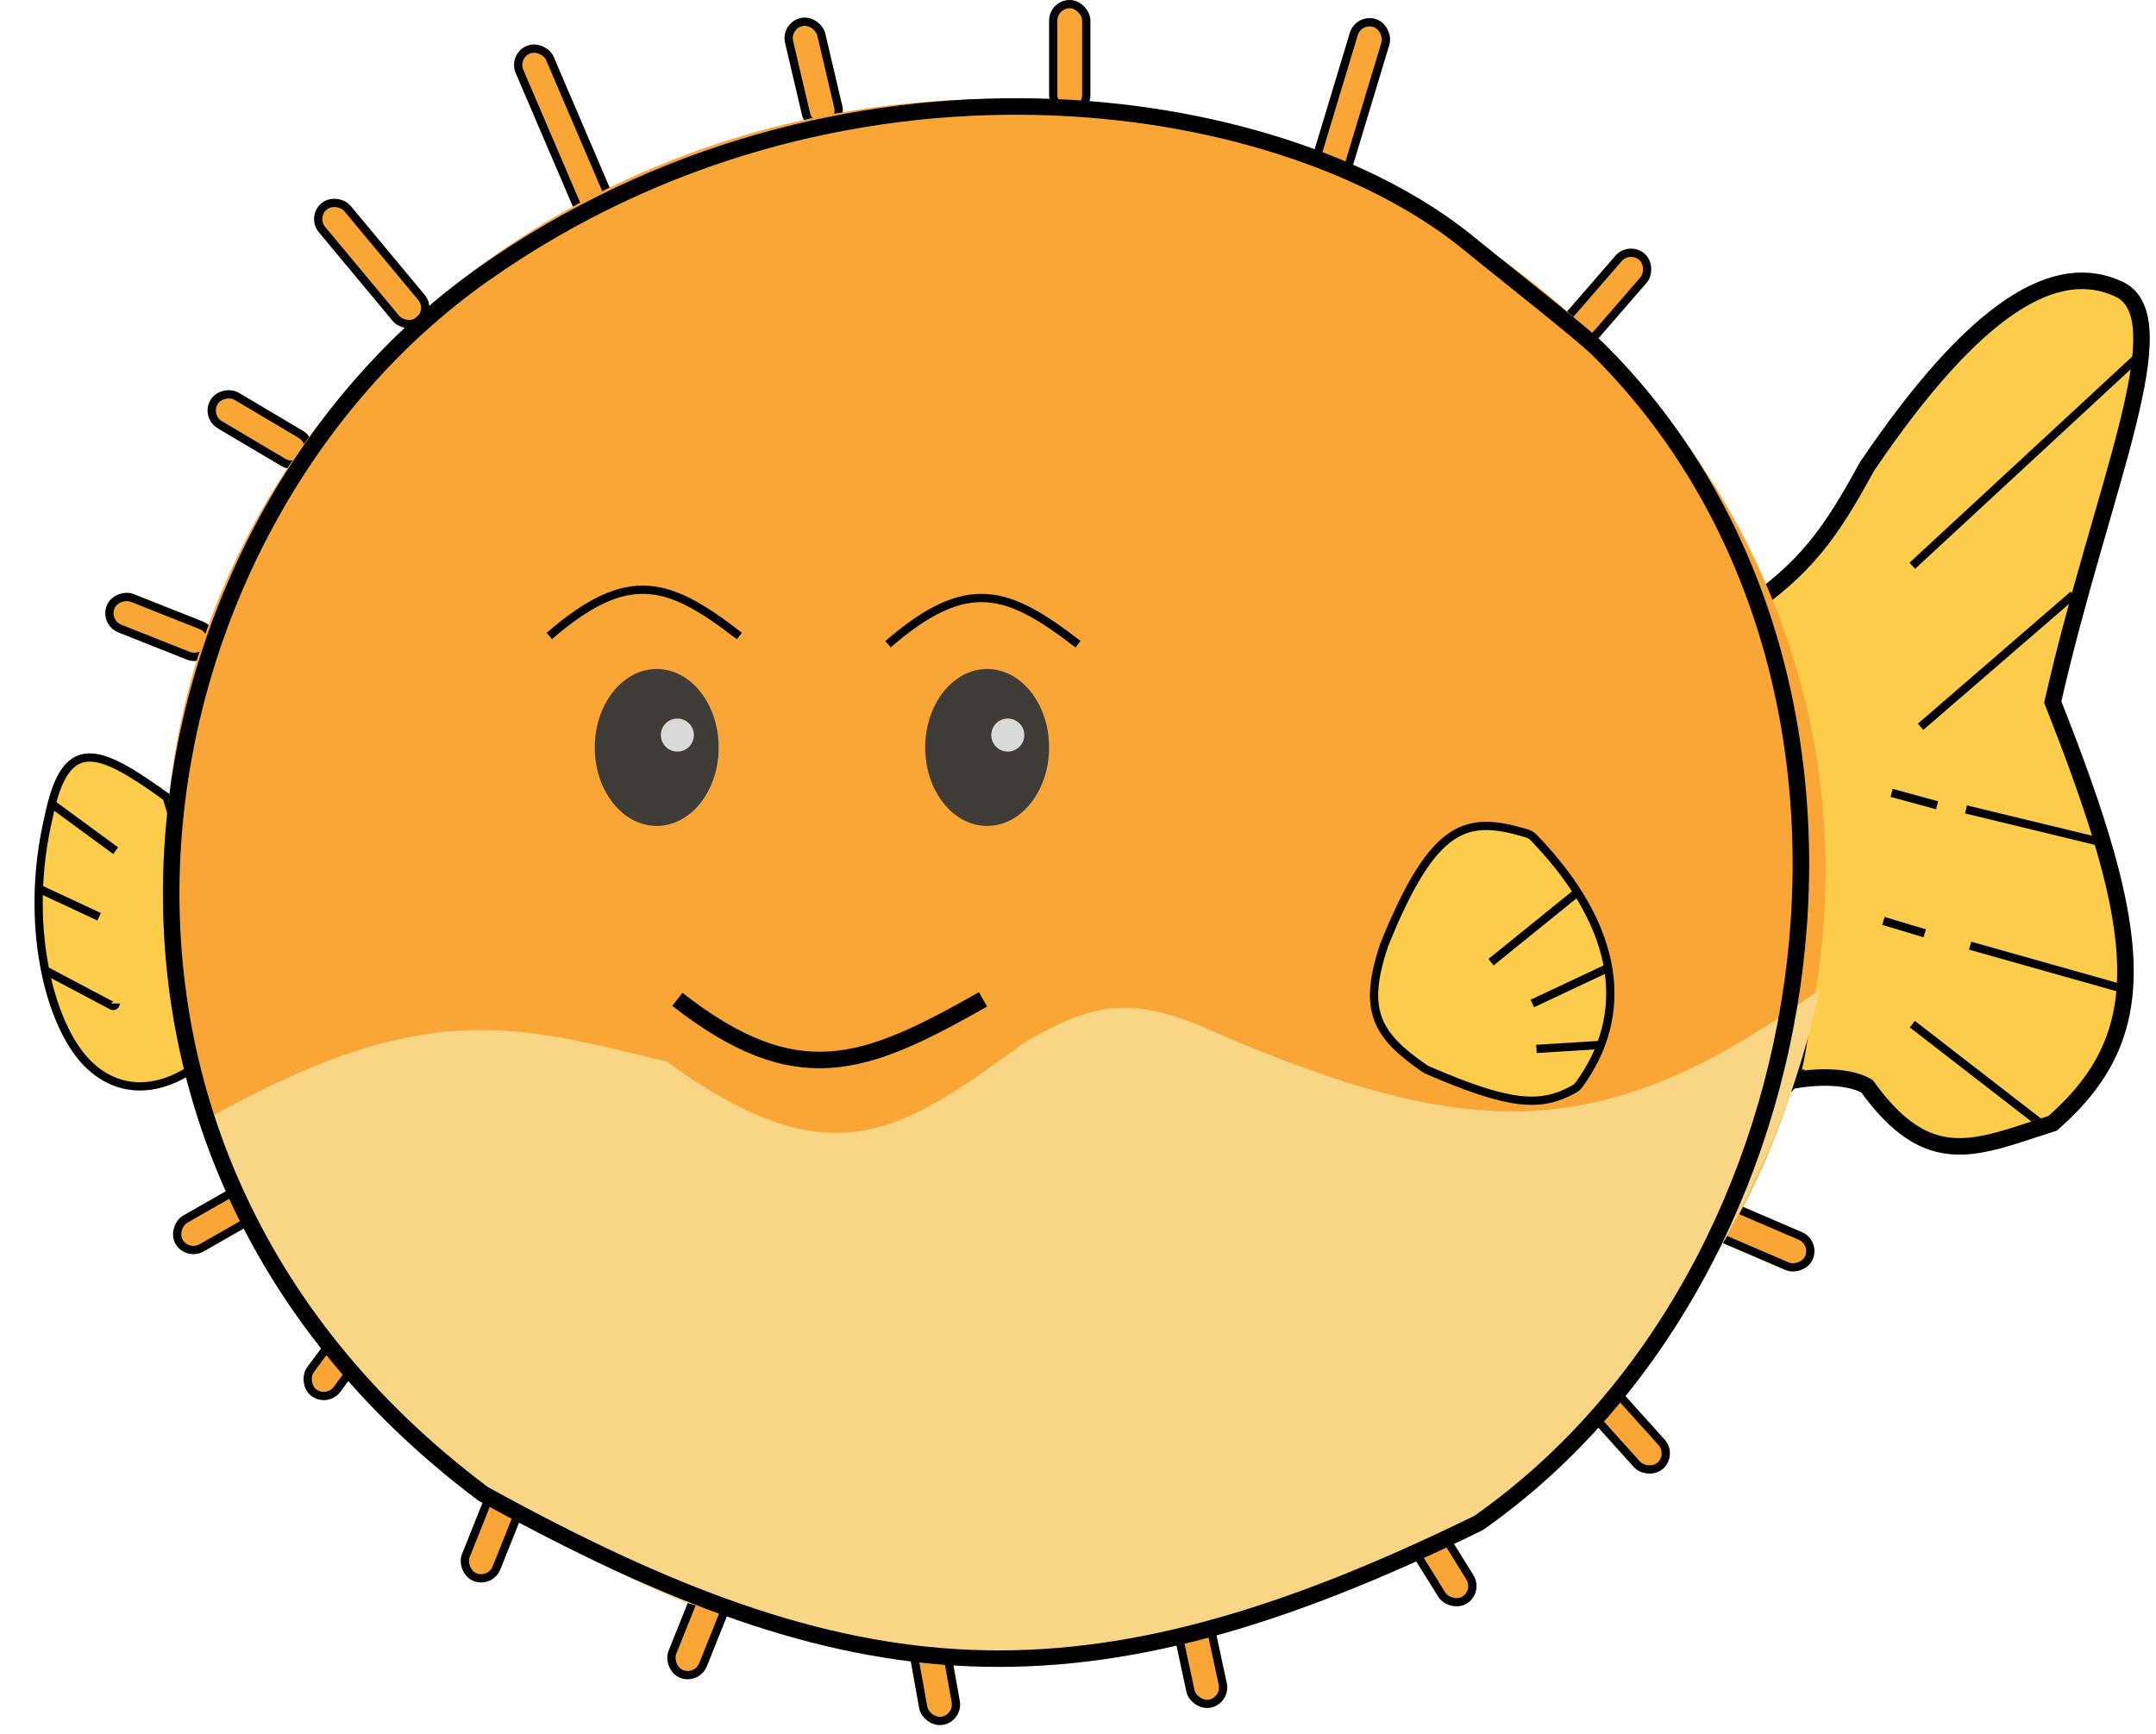 <svg width="261" height="210" viewBox="0 0 261 210" fill="none" xmlns="http://www.w3.org/2000/svg">
<path d="M226 56.502C221.528 64.716 218.542 68.845 211 74.002C221.143 95.196 218.922 126.352 216.587 130.933C218.659 130.43 223.377 129.998 226 131.502C233.564 142.016 239.313 138.911 248.5 136.002C260.745 125.256 259.719 113.32 248.5 85.002C254.391 59.074 264 38.502 256.5 35.002C249 31.502 239.334 36.818 226 56.502Z" fill="#FCCC4A"/>
<path d="M216.587 130.933C218.922 126.352 221.143 95.196 211 74.002C218.542 68.845 221.528 64.716 226 56.502C239.334 36.818 249 31.502 256.5 35.002C264 38.502 254.391 59.074 248.5 85.002C259.719 113.32 260.745 125.256 248.5 136.002C239.313 138.911 233.564 142.016 226 131.502C223.377 129.998 218.659 130.43 216.587 130.933ZM216.587 130.933C216.39 131.32 216.192 131.517 216 131.502C215.192 131.441 215.573 131.178 216.587 130.933Z" stroke="black" stroke-width="2"/>
<rect x="127.5" y="0.5" width="4" height="13" rx="2" fill="#FAA636" stroke="black"/>
<rect x="197.249" y="29.779" width="4" height="13" rx="2" transform="rotate(40.943 197.249 29.779)" fill="#FAA636" stroke="black"/>
<rect x="164.464" y="2.199" width="4" height="24" rx="2" transform="rotate(16.8 164.464 2.199)" fill="#FAA636" stroke="black"/>
<rect x="37.704" y="26.263" width="4" height="18" rx="2" transform="rotate(-39.77 37.704 26.263)" fill="#FAA636" stroke="black"/>
<rect x="62.103" y="6.812" width="4" height="24" rx="2" transform="rotate(-23.177 62.103 6.812)" fill="#FAA636" stroke="black"/>
<rect x="59.358" y="191.7" width="4" height="24" rx="2" transform="rotate(-158.184 59.358 191.7)" fill="#FAA636" stroke="black"/>
<rect x="84.364" y="203.418" width="4" height="24" rx="2" transform="rotate(-158.184 84.364 203.418)" fill="#FAA636" stroke="black"/>
<rect x="116.052" y="207.993" width="4" height="24" rx="2" transform="rotate(169.838 116.052 207.993)" fill="#FAA636" stroke="black"/>
<rect x="148.442" y="205.846" width="4" height="24" rx="2" transform="rotate(167.878 148.442 205.846)" fill="#FAA636" stroke="black"/>
<rect x="178.997" y="192.672" width="4" height="24" rx="2" transform="rotate(148.151 178.997 192.672)" fill="#FAA636" stroke="black"/>
<rect x="202.48" y="176.116" width="4" height="24" rx="2" transform="rotate(138.017 202.48 176.116)" fill="#FAA636" stroke="black"/>
<rect x="219.781" y="150.433" width="4" height="24" rx="2" transform="rotate(113.249 219.781 150.433)" fill="#FAA636" stroke="black"/>
<rect x="95.068" y="3.129" width="4" height="13" rx="2" transform="rotate(-13.206 95.068 3.129)" fill="#FAA636" stroke="black"/>
<rect x="24.889" y="50.404" width="4" height="13" rx="2" transform="rotate(-59.326 24.889 50.404)" fill="#FAA636" stroke="black"/>
<rect x="22.665" y="152.079" width="4" height="18" rx="2" transform="rotate(-119.716 22.665 152.079)" fill="#FAA636" stroke="black"/>
<rect x="39.614" y="169.822" width="4" height="24" rx="2" transform="rotate(-143.46 39.614 169.822)" fill="#FAA636" stroke="black"/>
<rect x="12.649" y="75.367" width="4" height="13" rx="2" transform="rotate(-68.361 12.649 75.367)" fill="#FAA636" stroke="black"/>
<path d="M5.88 98.966C7.925 88.868 11.914 90.551 20.181 96.519L28.503 124.411C21.98 132.602 15.029 133.326 10.488 128.648C5.946 123.971 2.858 111.82 5.88 98.966Z" fill="#FCCC4A" stroke="black"/>
<ellipse cx="120.5" cy="105.5" rx="100.5" ry="93.5" fill="#FAA636"/>
<path d="M26 135.5C51.526 121.464 61.838 124.433 80.5 129C100.795 143.698 109.292 137.534 124.378 126.588L124.5 126.5C132.046 122.267 136.522 120.655 147 125.5C177.853 138.715 193.966 139.146 219.5 121C211.195 158.025 182 190 148.5 196.5C115 203 109.223 201.098 83 193.5C51.46 180.197 38.659 166.09 26 135.5Z" fill="#F8D686"/>
<path d="M124.5 126.5C132.046 122.267 136.522 120.655 147 125.5C177.853 138.715 193.966 139.146 219.5 121C211.195 158.025 182 190 148.5 196.5C115 203 109.223 201.098 83 193.5C51.46 180.197 38.659 166.09 26 135.5C51.526 121.464 61.838 124.433 80.5 129C100.795 143.698 109.292 137.534 124.378 126.588M124.5 126.5L124.378 126.588M124.5 126.5C124.459 126.529 124.419 126.559 124.378 126.588" stroke="#F8D686"/>
<path d="M58.498 180.879C1.196 137.913 15.581 63.498 58.498 33.213C101.415 2.928 154.502 10.713 177.5 29.213C178.497 30.015 179.399 30.744 180.213 31.406C182.125 32.96 191.659 40.501 193.409 42.236C233.038 81.513 222.277 153.905 179.124 184.305C179.039 184.365 178.946 184.419 178.853 184.465C130.945 207.926 103.373 205.651 58.498 180.879Z" stroke="black" stroke-width="2"/>
<ellipse cx="79.5" cy="90.5" rx="7.5" ry="9.5" fill="#3F3B37"/>
<circle cx="82" cy="89" r="2" fill="#D9D9D9"/>
<ellipse cx="119.5" cy="90.5" rx="7.5" ry="9.5" fill="#3F3B37"/>
<circle cx="122" cy="89" r="2" fill="#D9D9D9"/>
<path d="M82 121C96.449 132.253 104.551 129.213 119 121" stroke="black" stroke-width="2"/>
<path d="M167.57 114.4C164.88 122.363 166.646 125.352 172.444 129.362C172.549 129.434 172.665 129.499 172.782 129.549C182.795 133.898 186.548 134.121 190.576 131.847C190.8 131.72 190.995 131.545 191.147 131.337C197.249 123.006 196.385 112.542 185.679 101.421C185.45 101.183 185.157 101.004 184.84 100.908C177.64 98.744 173.604 99.431 167.57 114.4Z" fill="#FCCC4A" stroke="black"/>
<path d="M6.5 97.5L14 103" stroke="black"/>
<path d="M4.5 107.5L12 111" stroke="black"/>
<path d="M5.5 117.5L13.558 121.766C13.759 121.872 14 121.727 14 121.5V121.5" stroke="black"/>
<path d="M180.5 116.5L191 108" stroke="black"/>
<path d="M185.5 121.5L194 117.5" stroke="black"/>
<path d="M186 127L194 126.5" stroke="black"/>
<path d="M194 117.5L195 117" stroke="black"/>
<path d="M231.5 68.5L258.5 43.5" stroke="black"/>
<path d="M232.5 88L251 72" stroke="black"/>
<path d="M238 98L254.5 102" stroke="black"/>
<path d="M238.5 114.5L258 120" stroke="black"/>
<path d="M231.5 124L247 136" stroke="black"/>
<path d="M229 96L234.5 97.5" stroke="black"/>
<path d="M228 111.5L233 113" stroke="black"/>
<path d="M66.5 77C76.128 68.665 81.027 70.459 89.5 77" stroke="black"/>
<path d="M107.5 78C117.128 69.665 122.027 71.459 130.5 78" stroke="black"/>
</svg>
